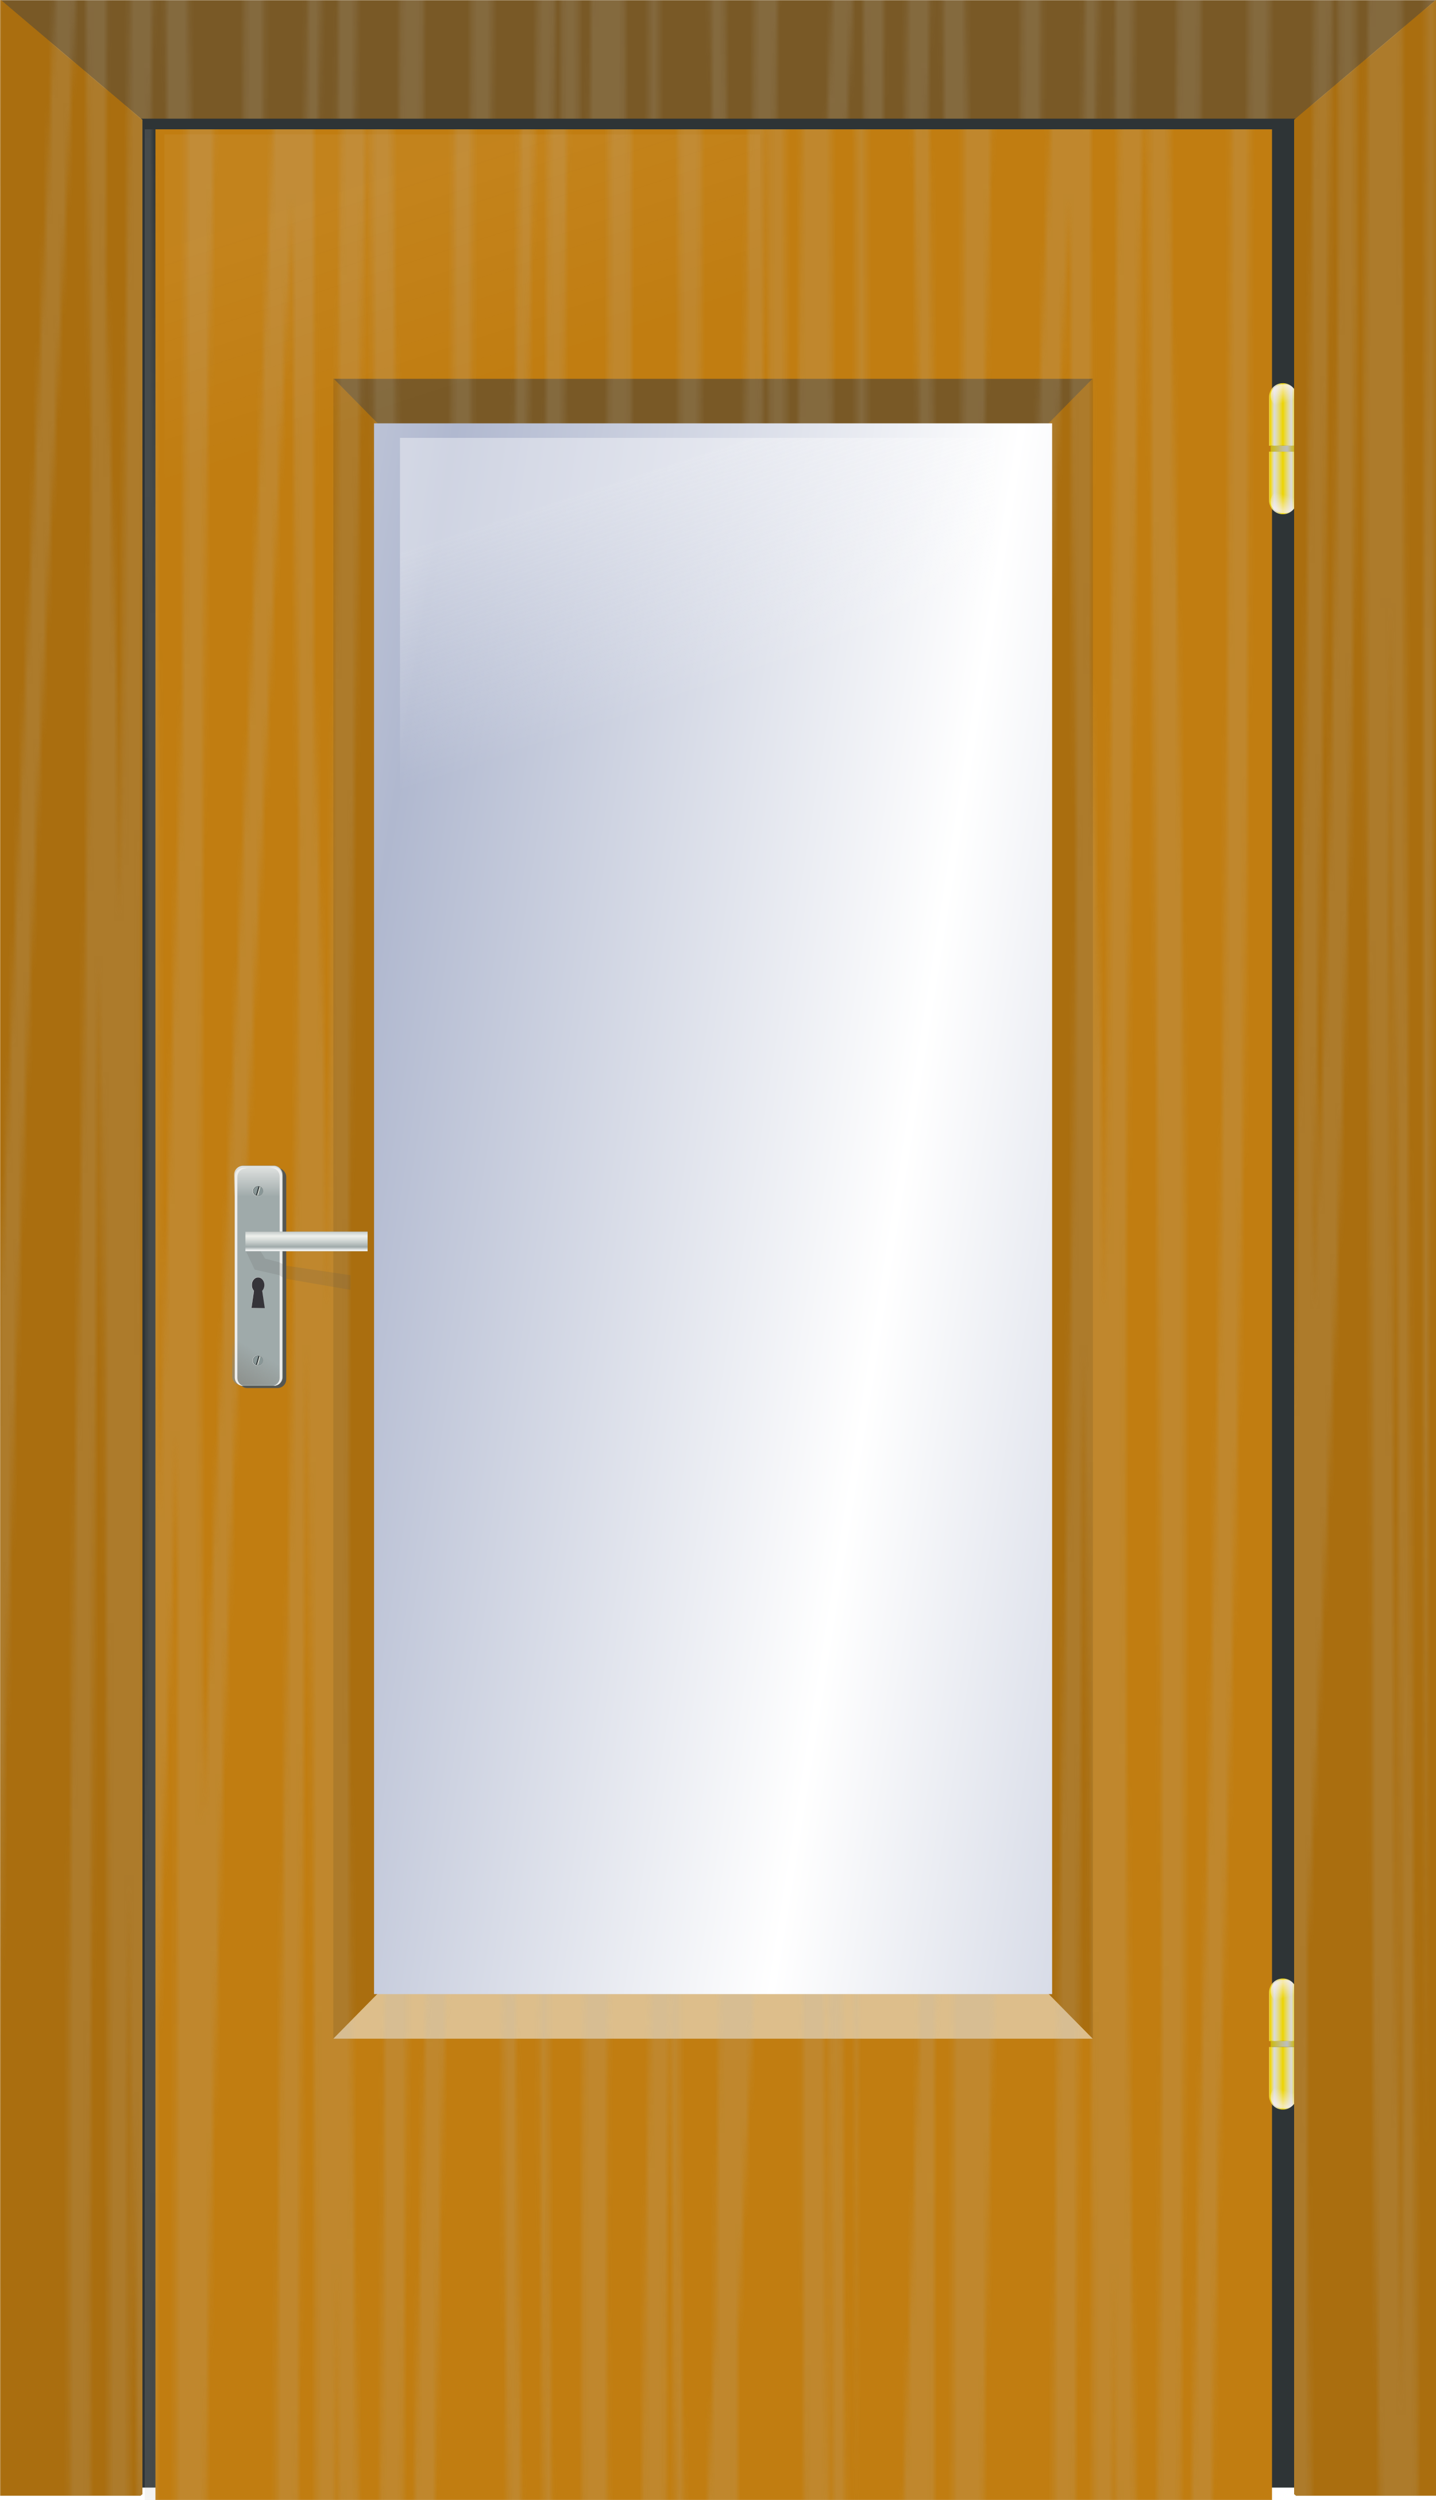<?xml version="1.0" encoding="UTF-8" standalone="no"?>
<svg
   xmlns:dc="http://purl.org/dc/elements/1.1/"
   xmlns:cc="http://creativecommons.org/ns#"
   xmlns:rdf="http://www.w3.org/1999/02/22-rdf-syntax-ns#"
   xmlns:svg="http://www.w3.org/2000/svg"
   xmlns="http://www.w3.org/2000/svg"
   xmlns:xlink="http://www.w3.org/1999/xlink"
   xmlns:sodipodi="http://sodipodi.sourceforge.net/DTD/sodipodi-0.dtd"
   xmlns:inkscape="http://www.inkscape.org/namespaces/inkscape"
   id="svg3007"
   sodipodi:docname="door.svg"
   viewBox="0 0 268.591 467.446"
   version="1.1"
   inkscape:version="1.0.2-2 (e86c870879, 2021-01-15)"
   width="71.065mm"
   height="123.678mm">
  <defs
     id="defs3009">
    <pattern
       id="pattern7279"
       xlink:href="#pattern4480"
       patternTransform="translate(88.937 -512.4)"
       inkscape:collect="always" />
    <pattern
       id="pattern4480"
       width="154"
       patternUnits="userSpaceOnUse"
       patternTransform="translate(-106.22 -589.47)"
       height="1514">
      <path
         id="path3164"
         style="opacity:.173;fill:#babdb6"
         d="m154 0h-6.6c-0.63 20.638-1.17 41.281-1.41 62.002-0.26 17.494-0.46 35.024-0.64 52.528-0.97-24.354-1.97-48.726-4.08-72.368-0.11-1.228-0.23-2.717-0.39-4.325 0.2-12.616 0.38-25.222 0.58-37.837h-9.7c0.44 1.907 0.88 3.83 1.19 5.914 0.42 2.848 0.8 5.728 1.18 8.649-0.14 7.896-0.28 15.76-0.43 23.656-0.6 43.283-0.45 86.651-1.2 129.92-0.82 46.87-1.96 93.68-3.55 140.35-1.07 46.64-1.44 93.39-2.25 140.09-1.36 63.28-2.96 126.48-4.06 189.82-0.11 5.46-0.21 10.95-0.31 16.41-0.15-5.31-0.33-10.6-0.5-15.9-1.41-41.99-3-83.97-3.44-126.23-0.68-51.02-0.27-102.09-0.06-153.13 0.29-43.15 0.54-86.32 0.78-129.47 0.47-52.08 1.14-104.23 3.69-155.74 1.35-24.963 2.92-49.85 4.91-74.34h-6.04c-1.47 19.897-2.71 39.985-3.76 60.158-2.21 51.322-3.24 103.07-4.16 154.78-0.83 43.13-0.85 86.35-0.77 129.54 0.24 51.16-0.07 102.35 0.11 153.51-0.06 42.09 1.41 83.82 3.09 125.47 1.25 34.28 2.34 68.7 2.83 103.21 0.22 15.54 0.32 46.96 0.39 62.06 0.15 72.33-1.47 144.56-3.03 216.67-1.46 68.9-3.34 137.8-4.17 206.9-0.68 49.6 0.48 99.3 1.4 148.8 0.62 51 1.43 101.9 2.29 152.9h8.17c0.13-10.7 0.29-21.3 0.52-32 0.06-3.8 0.1-7.5 0.16-11.3l0.21 4.8c0.56 12.9 1.17 25.7 1.81 38.5h3.12c-0.57-9.8-1.11-19.7-1.63-29.5-1.1-20.8-2.05-41.8-2.87-62.7 0.19-15.9 0.37-31.8 0.64-47.7 0.35-23.7 0.71-47.5 1.2-71.2 0.08 5.1 0.18 10.1 0.27 15.1 1.03 54.8 1.68 109.8 2.64 164.6 0.23 10.5 0.52 20.9 0.82 31.4h4.73c-0.18-5.8-0.36-11.7-0.52-17.6-1.28-55-1.81-110.2-2.97-165.4-0.84-45.9-1.4-91.8-1.22-137.8 2.57-56 5.48-111.8 7.04-168.3 2.24-71.7 3.08-143.72 2.58-215.82-0.15-65.67-0.45-131.34-0.76-197.01 1.16-38.41 2.49-76.79 3.98-115.1 0.25-7 0.51-13.98 0.76-20.98 0.01 33.84 0.03 67.71 0.06 101.55 0.01 39.04-0.06 78.04-0.04 117.08-0.38 22.67-0.75 45.34-1.01 68.04-0.35 41.9-1.13 83.74-1.26 125.66-0.06 19.54 0.13 39.35 0.27 58.88 0.73 62.2 1.11 124.4 1.3 186.6-0.1 53.1 0.21 106.2 1.3 159.2 1.03 40.1 1.75 80.4 2.25 120.7 0.4 30.7 0.63 61.5 0.54 92.3 0.04 2.7 0.07 5.3 0.08 8h5.94v-61.1c-0.09-7.3-0.2-14.7-0.33-22-0.25-12.3-0.53-24.6-0.83-36.8 0.06-28.5 0.14-56.9 0.07-85.4-0.03-13.3-0.48-73.7-0.58-87-0.8-86.5-1.1-173.1-1.73-259.74-0.5-62.65-0.78-125.32-1.02-187.98-0.28-40.69-0.5-81.4-0.66-122.1 0.4-33.27 0.78-66.5 1.16-99.77 0.8-61.29 2.01-122.52 3.92-183.53v-177.42c-0.47 38.15-1.19 76.29-2.02 114.4-1.42 47.14-2.48 94.35-3.36 141.62 0.01-18.67 0.02-37.35 0.04-56.03 0.2-55.11 0.11-110.24 0.7-165.33 0.78-49.63 0.93-99.4 1.87-149 0.35-23.57 1.57-46.747 2.77-69.952v-6.868zm-4.02 1286.5c-1-46.7-1.54-93.5-1.67-140.4-0.35-62-0.77-124.1-1.16-186.18-0.08-11.67-0.13-23.31-0.17-34.97 0.15 9.39 0.3 18.78 0.46 28.17 0.41 26.52 0.93 56.88 1.17 83.28 0.52 59.3 0.51 118.6 1.04 177.8 0.16 24.1 0.26 48.2 0.33 72.3zm-5.8-994.55c0 1.42 0.01 2.84 0 4.26-0.38 63.43-2.18 126.56-4.29 189.57-0.2 5.58-0.4 11.14-0.6 16.72-0.32-58.21-0.64-116.4-0.54-174.62 0.18-79.43 0.44-158.91 1.39-238.28 0.38 7.366 0.74 14.73 1.09 22.13 1.75 42.05 2.56 84.38 2.85 126.74-0.02 17.82 0.02 35.66 0.1 53.48zm-6.93 521.07c0.14 67.12-0.92 134.1-3.1 200.78-0.52 17.8-1.18 35.6-1.9 53.3 0.53-42.4 1.2-84.74 2.03-127.08 0.87-73.66 1.73-147.37 2.86-220.98 0.02 26.86 0.04 53.71 0.07 80.57 0.02 4.47 0.03 8.94 0.04 13.41zm-0.48-233.89c-1.22 40.1-2.25 80.2-2.95 120.45-1.01 76.9-1.86 153.82-2.97 230.71-1.21 70.51-2.72 141.01-3.67 211.61-0.33 16.4-0.54 32.9-0.64 49.3-0.34 7.5-0.68 14.9-1.01 22.4-1.16 29.8-2.5 59.5-3.7 89.3-0.74-33.2-1.32-66.4-1.85-99.6-0.87-67-0.53-134 0.06-200.9 1.65-67.17 3.33-134.38 3.59-201.78 0.11-18.73 0.14-37.48 0.06-56.21 0.7-32.15 1.49-64.29 2.33-96.41 1.35-62.03 3.81-123.7 5.53-185.62 1.33-46.09 1.95-92.31 2.81-138.51 0.66-23.6 1.35-47.22 1.96-70.84-0.19 22.17-0.36 44.35-0.52 66.52-0.66 80.37 0.34 160.73 0.85 241.08 0.04 6.16 0.09 12.34 0.12 18.5zm-16.26 758.17v0.2c-0.23 6.3-0.42 12.7-0.62 19.1-0.47 16.1-0.64 32.2-0.72 48.3-0.12-9.8-0.23-19.5-0.33-29.3-0.75-50.2-2.07-100.3-2.08-150.5-0.04-40.9 0.42-81.7 1.13-122.5-0.02 31.9 0.06 63.9 0.35 95.9 0.58 46.2 1.25 92.6 2.27 138.8zm-6.12 176.7c-0.16-11.1-0.41-22.3-0.75-33.4-0.88-31.8-2.42-63.3-4.02-94.9-1.67-40.9-3.79-81.8-3.98-123.3-0.66-53.2-0.89-106.3 0.04-159.5 0.78-55.1 2.31-110.03 3.01-165.11 0.86-57.52 1.35-115.05 1.12-172.65-0.07-65.3-0.81-130.62-0.11-195.93 0.44-82.11 1.1-164.15 1.96-246.23 0.69-87 0.13-174.02-1.01-260.98-0.3-20.559-0.56-41.178-0.89-61.746 0-0.084 0.01-0.17 0.02-0.254h-9.63c-0.02 13.803-0.188 27.594-0.543 41.398-0.88 54.874-1.645 109.7-2.057 164.64-0.845 68.28-1.514 136.65-2.639 204.89-1.29 61.88-2.816 123.67-3.726 185.63-1.735 80.45-3.587 160.89-4.793 241.46-1.517 90.23-2.537 180.48-2.193 270.88 0.595 84.3 1.472 168.7 4.347 252.6 0.511 13.3 0.951 26.5 1.533 39.8 1.669 37.9 3.924 75.5 6.695 112.7h4.486c-0.46-13.5-0.93-27.1-1.42-40.6-3.687-99-5.589-198.6-6.171-298.2-0.57-87.6 0.954-175.2 1.921-262.72 0.758-74.17 1.263-148.33 2.484-222.44 1.166-78.96 2.996-157.82 4.596-236.69 1.09-63.96 2.62-127.77 3.69-191.73 0.44-45.54 1.43-91.02 2.02-136.53 0.02-1.83 0.04-3.65 0.06-5.47 0.97 65.52 1.27 131.08 0.85 196.69-0.96 80.91-2.31 161.81-3.22 242.73-0.19 33.47-0.76 66.93-0.87 100.41-0.11 31.19 0.23 62.35 0.27 93.54 0.12 57.13-0.77 114.16-1.59 171.19-1.03 55.17-2.05 110.32-2.84 165.52-0.97 52.6-1.01 105.3-0.7 158-0.13 40.6 1.75 80.9 3.13 121.2 1.43 31.2 2.72 62.3 3.61 93.7 0.39 17.1 0.63 34.2 0.83 51.4h6.48zm-12.12-1325.1c-0.04 19.94-0.16 39.91-0.47 59.84-0.73 64.91-1.96 129.74-2.659 194.65-0.473 39.23-0.968 78.42-1.804 117.59-0.702 32.87-1.242 48.31-1.98 80.95-0.287 12.74-0.515 25.47-0.776 38.22-1.384 74.41-1.863 148.86-2.173 223.4-0.676 88.94-1.258 177.98-0.466 266.88 0.823 98.5 2.316 196.8 4.968 295 0.121 4.4 0.23 8.9 0.349 13.3-2.273-35.9-4.039-72.3-5.569-108.6-3.145-84.2-4.003-169.1-4.813-253.8-0.154-60.4-0.26-120.87 0.466-181.24 0.3-24.94 1.073-65.08 1.533-90.05 1.066-79.42 3.716-158.41 6.19-237.45 2.066-61.55 2.998-123.41 3.862-185.25 0.56-68.14 1.602-136.21 2.872-204.25 0.15-9.73 0.31-19.46 0.47-29.19zm-18.517 79.04c0.048-32.8-0.28-65.64-0.582-98.44-0.371-47.96-1.425-95.787-2.038-143.72-0.094-8.573-0.208-17.172-0.291-25.75h-5.472c0.06 3.444 0.125 6.859 0.194 10.302 0.904 48.307 2.139 96.598 2.503 144.99 0.484 52.91 1.213 105.86 0.544 158.79-0.497 64.52-1.341 128.96-2.096 193.45-0.389 75.67-1.239 151.3-1.669 226.96-0.334 68.38-0.732 136.76-1.669 205.08-1.036 69.23-2.503 138.43-4.502 207.43-1.495 66.2-3.219 132.4-3.376 198.7 0.202 49.9 0.782 99.9 2.91 149.3 0.283 6.4 0.594 12.7 0.893 19h4.463c-0.072-1.7-0.162-3.3-0.233-5-1.842-49.7-2.471-99.7-3.124-149.7-0.565-67.4 0.655-134.8 2.077-202.1 1.971-68.6 3.812-137.2 4.948-206.12 1.023-68.71 1.16-137.57 1.261-206.35-0.139-75.65 0.883-151.25 1.708-226.84 1.014-63.65 2.162-127.28 2.988-190.96 0.374-19.68 0.534-39.33 0.563-59.02zm-7.161-115.29c0.032-13.23-0.353-26.48-0.737-39.68 0.066-37.65 0.02-75.407-0.796-112.94h-10.828c0.008 11.643-0.01 23.269-0.019 34.912-0.103 32.69-0.234 65.378-0.466 98.058-3.382 63.73-6.908 127.41-10.032 191.29-3.1 69-6.2 138.07-8.306 207.5-0.076-7.36-0.153-14.71-0.233-22.07-0.611-87.64-0.895-175.33 0.253-262.95 1.533-82.47 3.555-164.93 7.141-246.74h-3.745c-2.227 79.945-4.108 160.02-5.725 240.12-1.328 87.24-1.358 174.59-0.679 261.88 0.303 41.11 0.552 82.24 0.776 123.36-0.102 5.32-0.199 10.48-0.31 16.22-0.094 8.8-0.175 17.59-0.233 26.39-2.576 59-5.093 118.04-7.394 177.17-3.503 77.79-6.887 155.56-9.858 233.66-0.162 4.3-0.306 8.5-0.465 12.8-0.052-13.2-0.092-26.4-0.117-39.5-0.542-62.24-0.129-124.38 0.505-186.55 0.118-17.12 0.35-34.2 0.582-51.32 1.075-42.94 1.993-85.9 2.853-128.9 1.98-78.67 3.611-157.47 4.831-236.31 1.306-60.97 1.158-122.08 0.971-183.14-0.283-48.08-0.419-96.14-0.563-144.23v-2.92c1.117-20.193 2.243-40.367 3.376-60.543 1.191-19.425 2.449-38.848 3.765-58.187h-5.86c-0.242 3.584-0.483 7.159-0.718 10.747 0.004-3.583 0.005-7.164 0.019-10.747h-6.947c0 1.058 0.002 2.121 0 3.18 0.403 34.445 0.772 68.87 0.97 103.34 0.004 1.2 0.015 2.41 0.02 3.62-1.638 28.01-3.232 56.08-4.541 84.26-1.76 51.01-2.403 102.18-2.212 153.51-0.226 58.95-0.486 117.94-1.145 176.85-0.371 52.9 0.105 105.78 0.64 158.66 0.617 56.75 0.279 113.49-0.272 170.24-0.052 5.32-0.103 10.64-0.155 15.96-0.404 14.15-0.823 28.29-1.28 42.42-1.117 39.7-2.253 79.37-3.455 119.06 0.056-25.9 0.117-51.83 0.175-77.73-0.079-83.38-0.547-166.84-2.329-250.04-2.093-77.16-5.529-154-6.035-231.54-0.088-31.54-0.274-58.97 0.136-90.56 0.815-62.79 3.091-125.41 5.628-187.66 3.144-64.86 6.812-129.39 11.061-193.57h-5.046c-2.534 53.672-5.014 107.37-7.335 161.14 0.807-28.88 1.508-57.8 2.096-86.737 0.616-24.759 0.926-49.596 1.3-74.403h-7.18c-0.013 19.04-0.103 38.068-0.233 57.106-0.465 40.685-1.131 81.354-2.484 121.84-1.247 50.14-1.988 100.41-3.396 150.52-0.943 55.78-1.245 111.63-2.367 167.37-0.063-6.78-0.138-13.56-0.194-20.34l-1.4211e-14 226.76c0.768 76.51 0.7 153.07 0 229.57v306.77c0.034-6.4 0.06-12.8 0.097-19.3 0.585-82.3 1.011-164.6 1.863-246.9 0.619-95.81 0.837-191.62 0.155-287.43-0.165-20.19-0.372-40.43-0.582-60.61 1.002-35.37 2-70.71 2.833-106.13 0.398-19.77 0.73-39.55 1.048-59.33-0.004 1.58-0.015 2.95-0.019 4.58-0.022 76.57 2.935 152.65 4.987 228.8 2.237 84.17 3.364 168.62 3.473 253.1-0.121 63.12-0.581 126.32-1.028 189.42-0.242 7.1-0.469 14.1-0.718 21.2-2.783 82.4-5.797 164.9-7.277 247.7-0.711 36.3-1.315 72.9-0.757 109.3h4.696c-0.682-32.9-0.524-66.2-0.31-99.1 0.475-56.7 1.89-113.2 3.687-169.5-0.246 46.7-0.442 93.3-0.738 140-0.216 42.9-0.714 85.8 0.194 128.6h5.531c-0.903-38.3-1.015-76.8-0.99-115.3-0.245-65.3-0.256-130.6-0.213-195.9 0.018-23.5 0.061-46.9 0.097-70.3 1.365-39.6 2.691-79.2 3.958-118.8-0.017 8.3-0.019 16.6-0.019 24.8-0.06 47.7-0.37 95.4-0.388 143.2-0.021 39.2 0.06 78.5 0.504 117.7 0.147 48.1 0.389 96.3-1.28 144.2-0.601 23.4-1.136 46.9-1.572 70.4h6.035c0.179-13.9 0.395-27.8 0.621-41.7 0.478 14 0.991 27.9 1.61 41.7h4.192c-0.773-17.3-1.407-34.6-1.96-52-1.385-47.3-1.828-94.9-2.193-142.5 0-1.6 0.001-3.2 0-4.9 0.15-27.9 0.118-55.8 0.02-83.7 0.512-47.6 1.751-95.2 3.202-142.6 2.33-78.2 6.171-155.67 9.974-233.18 1.332-28.64 2.628-57.26 3.939-85.91 0.237 39.81 0.707 79.61 1.281 119.36 0.037 2.01 0.079 4.03 0.116 6.04-0.032 6.26-0.063 12.5-0.116 18.76-0.301 35.76-0.617 49.97-1.203 85.34-1.361 68.09-2.556 136.19-3.144 204.49-0.331 61.9 0.376 123.8 0.563 185.7-0.232 40.3 0.019 80.5 0.815 120.7 0.053 1.5 0.103 2.9 0.155 4.4h5.783c-0.906-37.2-1.625-74.5-1.999-111.9-0.772-62.2-1.607-124.5-0.99-186.7 0.462-69.5 0.926-139.1 1.689-208.6 0.036-3.4 0.08-6.83 0.116-10.25 0.372 26.05 0.699 52.05 0.951 78.15 0.6 67.3 0.773 134.6 0.834 202 0.032 53.3-0.639 106.6 0.292 159.9 0.739 25.9 1.945 51.6 3.007 77.4h5.55c-0.61-14.2-1.392-28.2-2.018-42.4-0.28-6.4-0.491-12.7-0.737-19.1-1.934-54.7-1.961-109.7-2.096-164.6-0.086-36.5-0.132-73-0.233-109.4 0.219 13.9 0.45 27.8 0.699 41.6 1.11 64.9 1.718 129.9 3.318 194.7 0.814 33.1 1.75 66.2 2.697 99.2h5.473c-0.024-16-0.029-32.1 0.019-48.1 0.14-51.4 0.45-102.8 0.66-154.2 0.305-59.6 0.688-119.3 1.319-178.9 0.085-53.5 0.285-107 0.117-160.54-0.289-47.37-0.796-94.69-1.921-141.94-1.23-63.36-2.012-126.84-1.029-190.33 0.296-16.66 0.635-33.28 0.99-49.92 1.137-25.82 2.249-51.65 3.415-77.45 2.297-39.98 3.816-80.35 4.948-120.83 1-37.74 2.096-75.39 2.853-113.19 0.494-36.02 0.87-72.1 1.417-108.11 0.212-5.98 0.315-11.9 0.329-17.87zm-6.811 27.03c-0.036 27.41-0.274 54.8-0.854 82.16-0.736 37.84-2.018 75.55-2.775 113.38-0.977 40.77-2.551 81.25-4.599 121.59-1.857 49.26-3.547 98.62-5.744 147.73-0.07 1.89-2.001 53.88-2.056 55.64-1.227 38.68-1.734 77.6-2.174 116.44-0.782 57.69-1.383 115.42-1.649 173.16-0.439-30.08-1.057-60.13-1.98-90.11-0.365-12.97-0.688-25.94-1.009-38.92 0.198-36.32 0.248-72.61 0.039-108.93-0.074-22.69-0.176-45.37-0.31-68.05 0.415-8.75 0.817-17.52 1.242-26.26 2.987-60.15 6.721-119.84 10.653-179.39 3.758-48.9 5.518-98.9 7.102-148.94 1.568-48.31 2.555-96.79 3.319-145.31 0.258-21.15 0.398-42.29 0.485-63.46 0.179 10.6 0.315 21.23 0.291 31.86 0.022 9.14 0.031 18.27 0.019 27.41zm-6.268-18.25c-0.02 2.26-0.036 4.53-0.058 6.8-0.429 48.99-1.086 98.03-2.736 146.77-1.876 50.03-3.84 100.09-6.811 149.57-2.726 45.51-5.337 91.09-7.859 136.72-0.076-8.87-0.131-17.76-0.214-26.64 0.163-8.54 0.362-17.7 0.621-28.3 1.798-73.64 4.897-146.87 7.956-220.03 2.747-55.13 5.785-110.11 9.101-164.89zm-2.484 959c-0.07 59.2-1.118 118.3-1.804 177.5-0.325 26.7-0.465 53.4-0.544 80.2-1.12-49-1.909-98.1-2.813-147.2-1.107-67.7-2.035-135.5-2.018-203.3-0.156-66.42 0.936-132.66 1.998-198.93 0.445-34.72 1.277-69.31 2.348-103.85 0.099 30.74 0.387 61.49 0.68 92.21 0.435 46.68 0.933 93.34 1.261 140.03 0.427 54.44 0.699 108.84 0.892 163.34zm-30.524-751.44c0.024 23.39-0.075 46.82-0.407 70.21-0.815 72.96-2.017 145.83-3.959 218.56-0.389-40.02-0.801-80.08-0.835-120.12 0.157-58.75 0.925-117.43 1.378-176.15 0.198-50.98 0.759-101.94 2.465-152.62 0.013-0.26 0.025-0.51 0.038-0.77 0.121 14.67 0.256 29.34 0.408 44.01 0.451 38.96 0.872 77.9 0.912 116.88zm-23.538-368.96h-4.89c-0.08 4.023-0.175 8.065-0.252 12.082-0.745 38.566-0.76 42.997-1.358 82.988-0.158 14.26-0.308 28.54-0.466 42.8l-1.4211e-14 149.95c0.497-61.76 1.483-123.45 3.183-184.99 1.286-40.857 1.165-40.072 2.756-79.047 0.324-7.929 0.661-15.853 1.028-23.783zm-5.414 1514c-0.525-26-0.975-51.9-1.242-78-0.132-10.7-0.226-21.5-0.31-32.3l-1.4211e-14 110.3h1.552z" />
    </pattern>
    <linearGradient
       id="linearGradient5180"
       y2="607.38"
       xlink:href="#linearGradient5090"
       gradientUnits="userSpaceOnUse"
       x2="885"
       gradientTransform="translate(1)"
       y1="607.38"
       x1="796"
       inkscape:collect="always" />
    <linearGradient
       id="linearGradient5090">
      <stop
         id="stop5092"
         style="stop-color:#edd400"
         offset="0" />
      <stop
         id="stop5098"
         style="stop-color:#ffffff;stop-opacity:.821"
         offset=".685" />
      <stop
         id="stop5094"
         style="stop-color:#edd400"
         offset="1" />
    </linearGradient>
    <linearGradient
       id="linearGradient5182"
       y2="478.38"
       xlink:href="#linearGradient5090"
       spreadMethod="reflect"
       gradientUnits="userSpaceOnUse"
       x2="887"
       gradientTransform="translate(2,2)"
       y1="478.38"
       x1="840.5"
       inkscape:collect="always" />
    <linearGradient
       id="linearGradient5184"
       y2="270.29"
       xlink:href="#linearGradient5102"
       gradientUnits="userSpaceOnUse"
       x2="748.5"
       y1="226.29"
       x1="735.93"
       inkscape:collect="always" />
    <linearGradient
       id="linearGradient5102">
      <stop
         id="stop5104"
         style="stop-color:#fbf4ff"
         offset="0" />
      <stop
         id="stop5106"
         style="stop-color:#fbf4fb;stop-opacity:0"
         offset="1" />
    </linearGradient>
    <filter
       id="filter5150"
       color-interpolation-filters="sRGB"
       inkscape:collect="always">
      <feGaussianBlur
         id="feGaussianBlur5152"
         stdDeviation="1.141"
         inkscape:collect="always" />
    </filter>
    <linearGradient
       id="linearGradient5186"
       y2="478.38"
       xlink:href="#linearGradient5090"
       spreadMethod="reflect"
       gradientUnits="userSpaceOnUse"
       x2="887"
       gradientTransform="matrix(1,0,0,-1,2,1214.8)"
       y1="478.38"
       x1="840.5"
       inkscape:collect="always" />
    <filter
       id="filter4316"
       color-interpolation-filters="sRGB"
       inkscape:collect="always">
      <feGaussianBlur
         id="feGaussianBlur4318"
         stdDeviation="0.765"
         inkscape:collect="always" />
    </filter>
    <linearGradient
       id="linearGradient2737"
       y2="263.04"
       gradientUnits="userSpaceOnUse"
       x2="27.017"
       gradientTransform="matrix(1.129,0,0,-1.129,-421.23,1144.6)"
       y1="278.13"
       x1="27.017"
       inkscape:collect="always">
      <stop
         id="stop3486"
         style="stop-color:#eeeeec"
         offset="0" />
      <stop
         id="stop3488"
         style="stop-color:#eeeeec;stop-opacity:0"
         offset="1" />
    </linearGradient>
    <linearGradient
       id="linearGradient2734"
       y2="196.64"
       gradientUnits="userSpaceOnUse"
       x2="31.573"
       gradientTransform="matrix(1.129,0,0,-1.129,-422.08,1144.3)"
       y1="179.84"
       x1="21.577"
       inkscape:collect="always">
      <stop
         id="stop3498"
         style="stop-color:#888a85"
         offset="0" />
      <stop
         id="stop3500"
         style="stop-color:#888a85;stop-opacity:0"
         offset="1" />
    </linearGradient>
    <linearGradient
       id="linearGradient3618"
       y2="190.04"
       xlink:href="#linearGradient3344"
       gradientUnits="userSpaceOnUse"
       y1="192.76"
       x2="24.498"
       x1="31.34"
       inkscape:collect="always" />
    <linearGradient
       id="linearGradient3344">
      <stop
         id="stop3346"
         style="stop-color:#9faaaa"
         offset="0" />
      <stop
         id="stop3348"
         style="stop-color:#424b4b"
         offset="1" />
    </linearGradient>
    <linearGradient
       id="linearGradient3620"
       y2="192.08"
       xlink:href="#linearGradient3372"
       gradientUnits="userSpaceOnUse"
       y1="192.08"
       x2="29.866"
       x1="25.023"
       inkscape:collect="always" />
    <linearGradient
       id="linearGradient3372"
       inkscape:collect="always">
      <stop
         id="stop3374"
         style="stop-color:#ffffff"
         offset="0" />
      <stop
         id="stop3376"
         style="stop-color:#ffffff;stop-opacity:0"
         offset="1" />
    </linearGradient>
    <linearGradient
       id="linearGradient3622"
       y2="191.56"
       xlink:href="#linearGradient3262"
       gradientUnits="userSpaceOnUse"
       y1="191.56"
       x2="27.125"
       x1="26.375"
       inkscape:collect="always" />
    <linearGradient
       id="linearGradient3262">
      <stop
         id="stop3264"
         style="stop-color:#2e3436"
         offset="0" />
      <stop
         id="stop3266"
         style="stop-color:#e1deda"
         offset="1" />
    </linearGradient>
    <linearGradient
       id="linearGradient3630"
       y2="170.49"
       gradientUnits="userSpaceOnUse"
       y1="170.49"
       x2="23.877"
       x1="16.546"
       inkscape:collect="always">
      <stop
         id="stop3437"
         style="stop-color:#ffffff"
         offset="0" />
      <stop
         id="stop3439"
         style="stop-color:#ffffff;stop-opacity:0"
         offset="1" />
    </linearGradient>
    <filter
       id="filter3540"
       color-interpolation-filters="sRGB"
       width="1.506"
       y="-0.015"
       x="-0.253"
       height="1.031"
       inkscape:collect="always">
      <feGaussianBlur
         id="feGaussianBlur3542"
         stdDeviation="0.583"
         inkscape:collect="always" />
    </filter>
    <filter
       id="filter4364"
       color-interpolation-filters="sRGB"
       inkscape:collect="always">
      <feGaussianBlur
         id="feGaussianBlur4366"
         stdDeviation="0.312"
         inkscape:collect="always" />
    </filter>
    <linearGradient
       id="linearGradient2713"
       y2="217.62"
       gradientUnits="userSpaceOnUse"
       x2="52.414"
       gradientTransform="matrix(1.129,0,0,1.129,-421.75,627.12)"
       y1="208.52"
       x1="52.414"
       inkscape:collect="always">
      <stop
         id="stop3550"
         style="stop-color:#9faaaa"
         offset="0" />
      <stop
         id="stop3556"
         style="stop-color:#fffffa;stop-opacity:.821"
         offset=".336" />
      <stop
         id="stop3558"
         style="stop-color:#9faaaa"
         offset=".823" />
      <stop
         id="stop3552"
         style="stop-color:#ffffff"
         offset="1" />
    </linearGradient>
    <linearGradient
       id="linearGradient5306"
       y2="635.58"
       spreadMethod="reflect"
       gradientUnits="userSpaceOnUse"
       x2="521.61"
       gradientTransform="translate(-113.4,-196.03)"
       y1="618.08"
       x1="412.26"
       inkscape:collect="always">
      <stop
         id="stop5302"
         style="stop-color:#b0b8cf"
         offset="0" />
      <stop
         id="stop5304"
         style="stop-color:#ffffff"
         offset="1" />
    </linearGradient>
    <linearGradient
       id="linearGradient7289"
       y2="364.36"
       xlink:href="#linearGradient7283"
       gradientUnits="userSpaceOnUse"
       x2="363"
       gradientTransform="translate(-3,-7)"
       y1="321.36"
       x1="349"
       inkscape:collect="always" />
    <linearGradient
       id="linearGradient7283"
       inkscape:collect="always">
      <stop
         id="stop7285"
         style="stop-color:#fdfdfe"
         offset="0" />
      <stop
         id="stop7287"
         style="stop-color:#fdfdfe;stop-opacity:0"
         offset="1" />
    </linearGradient>
    <filter
       id="filter7311"
       color-interpolation-filters="sRGB"
       inkscape:collect="always">
      <feGaussianBlur
         id="feGaussianBlur7313"
         stdDeviation="2.667"
         inkscape:collect="always" />
    </filter>
    <linearGradient
       id="linearGradient7317"
       y2="364.36"
       xlink:href="#linearGradient7283"
       gradientUnits="userSpaceOnUse"
       x2="363"
       gradientTransform="translate(-49.669,-67.104)"
       y1="321.36"
       x1="349"
       inkscape:collect="always" />
    <linearGradient
       inkscape:collect="always"
       xlink:href="#linearGradient5090"
       id="linearGradient944"
       gradientUnits="userSpaceOnUse"
       gradientTransform="translate(1)"
       x1="796"
       y1="607.38"
       x2="885"
       y2="607.38" />
    <linearGradient
       inkscape:collect="always"
       xlink:href="#linearGradient5090"
       id="linearGradient946"
       gradientUnits="userSpaceOnUse"
       gradientTransform="translate(2,2)"
       x1="840.5"
       y1="478.38"
       x2="887"
       y2="478.38"
       spreadMethod="reflect" />
    <linearGradient
       inkscape:collect="always"
       xlink:href="#linearGradient5102"
       id="linearGradient948"
       gradientUnits="userSpaceOnUse"
       x1="735.93"
       y1="226.29"
       x2="748.5"
       y2="270.29" />
    <linearGradient
       inkscape:collect="always"
       xlink:href="#linearGradient5090"
       id="linearGradient950"
       gradientUnits="userSpaceOnUse"
       gradientTransform="matrix(1,0,0,-1,2,1214.8)"
       x1="840.5"
       y1="478.38"
       x2="887"
       y2="478.38"
       spreadMethod="reflect" />
    <linearGradient
       inkscape:collect="always"
       xlink:href="#linearGradient5102"
       id="linearGradient952"
       gradientUnits="userSpaceOnUse"
       x1="735.93"
       y1="226.29"
       x2="748.5"
       y2="270.29" />
    <linearGradient
       inkscape:collect="always"
       xlink:href="#linearGradient3344"
       id="linearGradient954"
       gradientUnits="userSpaceOnUse"
       x1="31.34"
       y1="192.76"
       x2="24.498"
       y2="190.04" />
    <linearGradient
       inkscape:collect="always"
       xlink:href="#linearGradient3372"
       id="linearGradient956"
       gradientUnits="userSpaceOnUse"
       x1="25.023"
       y1="192.08"
       x2="29.866"
       y2="192.08" />
    <linearGradient
       inkscape:collect="always"
       xlink:href="#linearGradient3262"
       id="linearGradient958"
       gradientUnits="userSpaceOnUse"
       x1="26.375"
       y1="191.56"
       x2="27.125"
       y2="191.56" />
    <linearGradient
       inkscape:collect="always"
       xlink:href="#linearGradient5102"
       id="linearGradient960"
       gradientUnits="userSpaceOnUse"
       x1="735.93"
       y1="226.29"
       x2="748.5"
       y2="270.29" />
  </defs>
  <sodipodi:namedview
     id="namedview3011"
     bordercolor="#666666"
     inkscape:pageshadow="2"
     inkscape:window-y="-8"
     pagecolor="#ffffff"
     inkscape:window-height="1017"
     inkscape:window-maximized="1"
     inkscape:zoom="1.44"
     inkscape:window-x="-8"
     showgrid="false"
     borderopacity="1.0"
     inkscape:current-layer="layer1"
     inkscape:cx="90.621403"
     inkscape:cy="233.19268"
     inkscape:window-width="1920"
     inkscape:pageopacity="0.0"
     inkscape:document-units="in"
     inkscape:document-rotation="0"
     units="mm" />
  <g
     id="layer1"
     inkscape:label="Layer 1"
     inkscape:groupmode="layer"
     transform="translate(-235.132,-9.039)">
    <g
       id="g2951"
       transform="matrix(0.944,0,0,0.944,20.14,-196.4)">
      <rect
         id="rect7339"
         style="fill:#2e3436"
         height="482"
         width="249"
         y="228.36"
         x="247" />
      <rect
         id="rect2697"
         style="fill:#c17d11"
         height="469.67"
         width="221.24"
         y="243.24"
         x="258.54" />
      <path
         id="rect5262"
         style="fill:#795926"
         d="m 293.79,292.66 14.688,14.906 h 121.12 l 14.688,-14.906 h -150.5 z" />
      <path
         id="rect5265"
         style="fill:#aa6e0f"
         d="m 293.79,292.66 v 328.78 h 0.031 l 14.875,-15.094 v -298.66 l -14.812,-15.031 h -0.094 z" />
      <path
         id="path5284"
         style="fill:#ddbe8b"
         d="m 293.79,621.44 14.688,-14.906 h 121.12 l 14.688,14.906 h -150.5 z" />
      <path
         id="path5286"
         style="fill:#aa6e0f"
         d="m 444.29,292.66 v 328.78 h -0.031 l -14.875,-15.094 v -298.66 l 14.812,-15.031 h 0.094 z" />
      <rect
         id="rect6768"
         style="fill:url(#pattern7279)"
         height="469.67"
         width="221.24"
         y="243.24"
         x="256.42" />
      <g
         id="g5172"
         transform="matrix(0.053,0,0,0.053,437.28,274.26)">
        <path
           id="path5086"
           style="fill:url(#linearGradient944)"
           d="m 886,595.38 h -89 v 24 h 89 z" />
        <path
           id="rect5079"
           style="fill:url(#linearGradient946)"
           d="m 842.5,363.38 c -28.531,0 -51.5,22.969 -51.5,51.5 v 182.5 h 103 v -182.5 c 0,-28.531 -22.969,-51.5 -51.5,-51.5 z" />
        <ellipse
           id="path5100"
           style="opacity:0.806;fill:url(#linearGradient948);filter:url(#filter5150)"
           transform="matrix(1.273,0,0,1.273,-107.64,93.265)"
           cx="748.5"
           cy="249.862"
           rx="38.5"
           ry="34.5" />
        <path
           id="path5162"
           style="opacity:0.169;fill:#2e3436"
           d="m 886,595.38 h -89 v 24 h 89 z" />
        <path
           id="path5164"
           style="fill:url(#linearGradient950)"
           d="m 842.5,853.38 c -28.531,0 -51.5,-22.969 -51.5,-51.5 v -182.5 h 103 v 182.5 c 0,28.531 -22.969,51.5 -51.5,51.5 z" />
        <ellipse
           id="path5166"
           style="opacity:0.806;fill:url(#linearGradient952);filter:url(#filter5150)"
           transform="matrix(1.273,0,0,-1.273,-107.64,1123.5)"
           cx="748.5"
           cy="249.862"
           rx="38.5"
           ry="34.5" />
      </g>
      <g
         id="g2745"
         transform="matrix(0.427,0,0,0.427,445.72,92.697)">
        <rect
           id="rect4298"
           style="fill:#555753;filter:url(#filter4316)"
           transform="matrix(1.129,0,0,1.129,-699.51,650.21)"
           ry="3.535"
           height="90.409"
           width="19.698"
           y="163.12"
           x="265.38" />
        <rect
           id="rect2473"
           style="fill:#9faaaa"
           ry="3.994"
           height="102.12"
           width="22.249"
           y="833.26"
           x="-401.55" />
        <path
           id="rect3479"
           style="fill:url(#linearGradient2737)"
           d="m -401.85,847.54 v -10.13 c 0,-2.212 1.812,-3.989 4.024,-3.989 h 14.26 c 2.212,0 3.989,1.776 3.989,3.989 v 10.13 c -0.047,0.002 -0.093,0 -0.141,0 h -22.132 z" />
        <path
           id="path3492"
           sodipodi:nodetypes="cccccccc"
           style="fill:url(#linearGradient2734)"
           d="m -380.43,920.92 v 10.13 c 0,2.212 -1.812,3.989 -4.024,3.989 h -14.26 c -2.212,0 -3.989,-1.776 -3.989,-3.989 v -10.13 c 0.047,-10e-4 0.093,-20.331 0.141,-20.331 l 22.132,20.331 z" />
        <g
           id="g3380"
           transform="matrix(1.129,0,0,1.129,-419.96,629.65)">
          <g
             id="g3277"
             transform="matrix(1.06,0.307,-0.307,1.06,57.359,-19.402)">
            <g
               id="g3406"
               transform="matrix(0.701,0,0,0.701,7.107,56.574)">
              <ellipse
                 id="path3294"
                 style="fill:url(#linearGradient954);stroke:url(#linearGradient956);stroke-width:0.158;stroke-linecap:round;stroke-linejoin:bevel"
                 transform="matrix(1.129,-0.327,0.309,1.069,-63.953,-4.721)"
                 cx="27.445"
                 cy="192.078"
                 rx="2.342"
                 ry="2.475" />
              <circle
                 id="path2475"
                 style="fill:#899797"
                 transform="translate(0.945,-0.719)"
                 cx="25.446"
                 cy="192.273"
                 r="2.411" />
              <path
                 id="path2479"
                 style="fill:#d3d7cf"
                 d="m 26.38,189.16 v 4.75 c 0,0.036 0.057,0.028 0.062,0.062 0.211,0 0.399,-0.043 0.594,-0.094 v -4.656 c -0.194,-0.05 -0.384,-0.062 -0.594,-0.062 -0.021,0 -0.041,-2.4e-4 -0.062,0 z" />
              <path
                 id="path3273"
                 style="fill:url(#linearGradient958)"
                 d="m 26.469,189.16 c -0.192,0.002 -0.386,0.016 -0.562,0.062 v 4.656 c 0.197,0.052 0.412,0.094 0.625,0.094 -0.005,-0.034 -0.062,-0.026 -0.062,-0.062 v -4.75 z" />
            </g>
            <g
               id="g3412"
               transform="translate(16.311,57.066)">
              <path
                 id="rect3428"
                 sodipodi:nodetypes="csccccsc"
                 style="fill:#353439;stroke:url(#linearGradient3630);stroke-width:0.093;stroke-linecap:round;stroke-linejoin:bevel"
                 d="m 18.228,164.69 c -1.26,0.364 -1.925,1.889 -1.483,3.416 0.24,0.831 0.761,1.49 1.386,1.858 l 0.885,6.415 4.799,-1.388 -2.68,-5.911 c 0.325,-0.643 0.409,-1.47 0.171,-2.293 -0.441,-1.526 -1.818,-2.461 -3.078,-2.096 z" />
            </g>
            <g
               id="g6177"
               transform="matrix(0.701,0,0,0.701,24.645,117.2)">
              <ellipse
                 id="path6179"
                 style="fill:url(#linearGradient3618);stroke:url(#linearGradient3620);stroke-width:0.158;stroke-linecap:round;stroke-linejoin:bevel"
                 transform="matrix(1.129,-0.327,0.309,1.069,-63.953,-4.721)"
                 cx="27.445"
                 cy="192.078"
                 rx="2.342"
                 ry="2.475" />
              <circle
                 id="path6181"
                 style="fill:#899797"
                 transform="translate(0.945,-0.719)"
                 cx="25.446"
                 cy="192.273"
                 r="2.411" />
              <path
                 id="path6183"
                 style="fill:#d3d7cf"
                 d="m 26.38,189.16 v 4.75 c 0,0.036 0.057,0.028 0.062,0.062 0.211,0 0.399,-0.043 0.594,-0.094 v -4.656 c -0.194,-0.05 -0.384,-0.062 -0.594,-0.062 -0.021,0 -0.041,-2.4e-4 -0.062,0 z" />
              <path
                 id="path6185"
                 style="fill:url(#linearGradient3622)"
                 d="m 26.469,189.16 c -0.192,0.002 -0.386,0.016 -0.562,0.062 v 4.656 c 0.197,0.052 0.412,0.094 0.625,0.094 -0.005,-0.034 -0.062,-0.026 -0.062,-0.062 v -4.75 z" />
            </g>
          </g>
        </g>
        <path
           id="rect3504"
           style="fill:#eeeeec;filter:url(#filter3540)"
           transform="matrix(1.129,0,0,1.121,-431.68,615.36)"
           d="m 40.67,195.14 c 0.409,0 0.792,0.092 1.156,0.219 1.854,0.114 3.312,1.616 3.312,3.5 v 83.344 c 0,1.586 -1.036,2.894 -2.469,3.344 1.959,0 3.531,-1.573 3.531,-3.531 v -83.344 c 0,-1.959 -1.573,-3.531 -3.531,-3.531 h -2 z" />
        <path
           id="path3544"
           style="fill:#eeeeec;filter:url(#filter3540)"
           transform="matrix(-1.129,0,0,1.119,-378.17,627.17)"
           d="m 15.17,185.14 c 0.409,0 0.792,0.092 1.156,0.219 1.854,0.114 3.312,1.616 3.312,3.5 v 83.344 c 0,1.586 -1.036,2.894 -2.469,3.344 1.959,0 3.531,-1.573 3.531,-3.531 v -83.344 c 0,-1.959 -1.573,-3.531 -3.531,-3.531 h -2 z" />
        <path
           id="rect3572"
           sodipodi:nodetypes="ccccccccccc"
           style="opacity:0.391;fill:#555753;filter:url(#filter4364)"
           transform="matrix(1.129,0,0,1.129,-699.51,650.21)"
           d="m 268.54,197.37 3.548,7.506 10.061,2.269 2.186,1.394 27.122,4.663 0.082,-6.012 -26.656,-3.946 -2.906,-1.446 c -6.708,-1.646 -1.821,-0.637 -5.562,-1.393 l -1.991,-3.234 -5.884,0.198 z" />
        <path
           id="rect3560"
           style="fill:#9faaaa"
           d="m -396.38,863.94 v 9.001 h 56.476 v -8.895 c 0,-0.036 -9.1e-4,-0.07 0,-0.106 h -56.476 z" />
        <path
           id="rect3546"
           style="fill:url(#linearGradient2713)"
           d="m -396.6,863.94 v 9.001 h 56.688 v -8.895 c 0,-0.036 -9.1e-4,-0.07 0,-0.106 H -396.6 Z" />
      </g>
      <g
         id="g6610"
         transform="matrix(0.053,0,0,0.053,437.28,590.26)">
        <path
           id="path6612"
           style="fill:url(#linearGradient5180)"
           d="m 886,595.38 h -89 v 24 h 89 z" />
        <path
           id="path6614"
           style="fill:url(#linearGradient5182)"
           d="m 842.5,363.38 c -28.531,0 -51.5,22.969 -51.5,51.5 v 182.5 h 103 v -182.5 c 0,-28.531 -22.969,-51.5 -51.5,-51.5 z" />
        <ellipse
           id="path6616"
           style="opacity:0.806;fill:url(#linearGradient960);filter:url(#filter5150)"
           transform="matrix(1.273,0,0,1.273,-107.64,93.265)"
           cx="748.5"
           cy="249.862"
           rx="38.5"
           ry="34.5" />
        <path
           id="path6618"
           style="opacity:0.169;fill:#2e3436"
           d="m 886,595.38 h -89 v 24 h 89 z" />
        <path
           id="path6620"
           style="fill:url(#linearGradient5186)"
           d="m 842.5,853.38 c -28.531,0 -51.5,-22.969 -51.5,-51.5 v -182.5 h 103 v 182.5 c 0,28.531 -22.969,51.5 -51.5,51.5 z" />
        <ellipse
           id="path6622"
           style="opacity:0.806;fill:url(#linearGradient5184);filter:url(#filter5150)"
           transform="matrix(1.273,0,0,-1.273,-107.64,1123.5)"
           cx="748.5"
           cy="249.862"
           rx="38.5"
           ry="34.5" />
      </g>
      <rect
         id="rect5294"
         style="fill:url(#linearGradient5306)"
         height="311.13"
         width="134.35"
         y="301.48"
         x="301.86" />
      <rect
         id="rect7281"
         style="opacity:0.646;fill:url(#linearGradient7289);filter:url(#filter7311)"
         height="74"
         width="118"
         y="304.36"
         x="307" />
      <rect
         id="rect7315"
         style="opacity:0.222;fill:url(#linearGradient7317);filter:url(#filter7311)"
         height="74"
         width="118"
         y="244.26"
         x="260.33" />
      <path
         id="path7319"
         style="fill:#795926"
         d="m 227.79,217.66 27.769,23.475 h 229 l 27.769,-23.475 h -284.54 z" />
      <path
         id="path7321"
         style="fill:#aa6e0f"
         d="m 227.78,217.66 v 494.31 h 27.812 l 0.375,-0.312 v -470.31 l -28,-23.688 h -0.188 z" />
      <path
         id="path7325"
         style="fill:#aa6e0f"
         d="m 512.16,217.66 -28,23.688 v 470.31 l 0.375,0.312 h 27.812 v -494.31 h -0.188 z" />
      <path
         id="path7341"
         style="fill:url(#pattern4480)"
         d="m 227.78,217.66 v 494.31 h 27.812 l 0.375,-0.312 v -470.31 l -28,-23.688 h -0.188 z" />
      <path
         id="path7343"
         style="fill:url(#pattern4480)"
         d="m 227.79,217.66 27.769,23.475 h 229 l 27.769,-23.475 h -284.54 z" />
      <path
         id="path7345"
         style="fill:url(#pattern4480)"
         d="m 512.16,217.66 -28,23.688 v 470.31 l 0.375,0.312 h 27.812 v -494.31 h -0.188 z" />
    </g>
  </g>
</svg>
